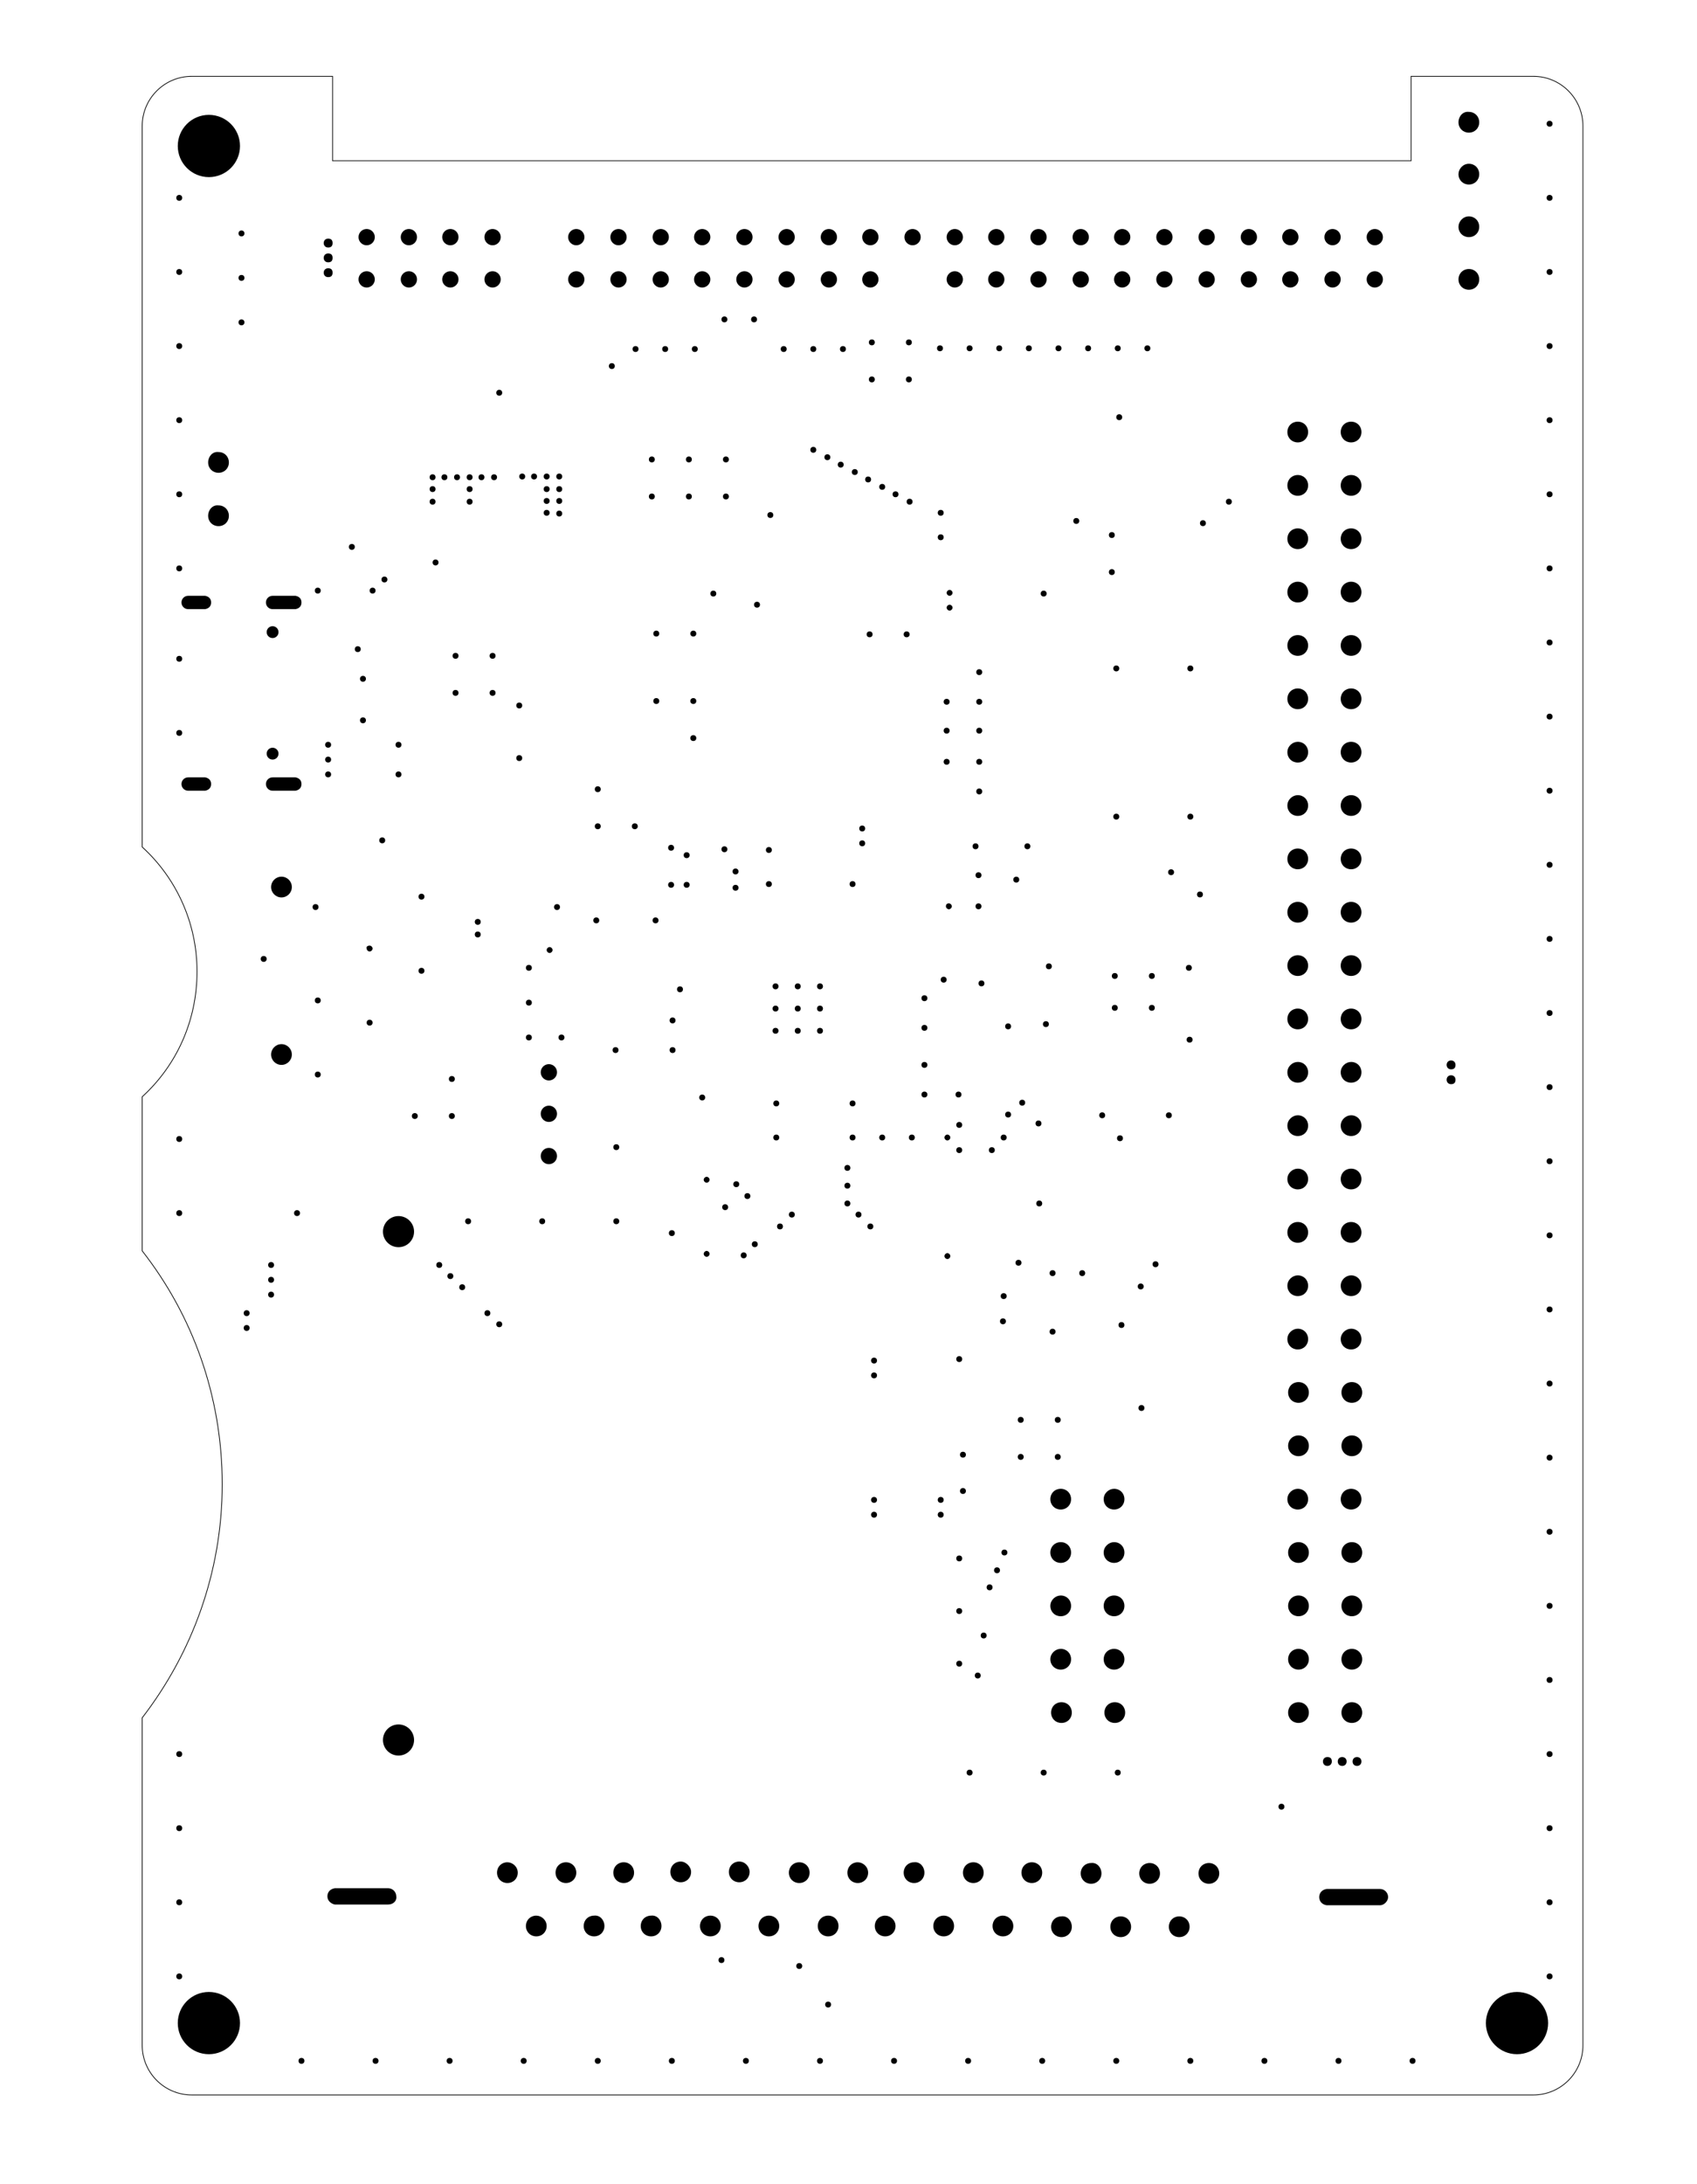 <?xml version="1.0" encoding="utf-8"?>
<!-- Generator: Adobe Illustrator 27.0.0, SVG Export Plug-In . SVG Version: 6.00 Build 0)  -->
<svg version="1.1" id="Calque_1" xmlns="http://www.w3.org/2000/svg" xmlns:xlink="http://www.w3.org/1999/xlink" x="0px" y="0px"
	 viewBox="0 0 229.1 294.7" style="enable-background:new 0 0 229.1 294.7;" xml:space="preserve">
<style type="text/css">
	.st0{fill:none;stroke:#000000;stroke-width:0.1;stroke-miterlimit:10;}
</style>
<g>
	<path class="st0" d="M19.2,17c0-3.7,3-6.7,6.7-6.7h19v11.4h145.6V10.3H207c3.7,0,6.7,3,6.7,6.7v259c0,3.7-3,6.7-6.7,6.7H25.9
		c-3.7,0-6.7-3-6.7-6.7v-44.2c6.7-8.7,10.8-19.6,10.8-31.5c0-11.9-4-22.8-10.8-31.5V148c4.6-4.2,7.4-10.2,7.4-16.9
		c0-6.7-2.9-12.7-7.4-16.8V17z"/>
</g>
<g>
	<circle cx="53.8" cy="234.8" r="2.1"/>
	<circle cx="38" cy="119.7" r="1.4"/>
	<circle cx="38" cy="142.3" r="1.4"/>
	<circle cx="53.8" cy="166.2" r="2.1"/>
	<circle cx="185.6" cy="32" r="1.1"/>
	<circle cx="185.6" cy="37.7" r="1.1"/>
	<circle cx="179.9" cy="32" r="1.1"/>
	<circle cx="179.9" cy="37.7" r="1.1"/>
	<circle cx="174.2" cy="32" r="1.1"/>
	<circle cx="174.2" cy="37.7" r="1.1"/>
	<circle cx="168.6" cy="32" r="1.1"/>
	<circle cx="168.6" cy="37.7" r="1.1"/>
	<circle cx="162.9" cy="32" r="1.1"/>
	<circle cx="162.9" cy="37.7" r="1.1"/>
	<circle cx="157.2" cy="32" r="1.1"/>
	<circle cx="157.2" cy="37.7" r="1.1"/>
	<circle cx="151.5" cy="32" r="1.1"/>
	<circle cx="151.5" cy="37.7" r="1.1"/>
	<circle cx="145.9" cy="32" r="1.1"/>
	<circle cx="145.9" cy="37.7" r="1.1"/>
	<circle cx="140.2" cy="32" r="1.1"/>
	<circle cx="140.2" cy="37.7" r="1.1"/>
	<circle cx="134.5" cy="32" r="1.1"/>
	<circle cx="134.5" cy="37.7" r="1.1"/>
	<circle cx="128.9" cy="32" r="1.1"/>
	<circle cx="128.9" cy="37.7" r="1.1"/>
	<circle cx="123.2" cy="32" r="1.1"/>
	<circle cx="117.5" cy="32" r="1.1"/>
	<circle cx="117.5" cy="37.7" r="1.1"/>
	<circle cx="111.9" cy="32" r="1.1"/>
	<circle cx="111.9" cy="37.7" r="1.1"/>
	<circle cx="106.2" cy="32" r="1.1"/>
	<circle cx="106.2" cy="37.7" r="1.1"/>
	<circle cx="100.5" cy="32" r="1.1"/>
	<circle cx="100.5" cy="37.7" r="1.1"/>
	<circle cx="94.8" cy="32" r="1.1"/>
	<circle cx="94.8" cy="37.7" r="1.1"/>
	<circle cx="89.2" cy="32" r="1.1"/>
	<circle cx="89.2" cy="37.7" r="1.1"/>
	<circle cx="83.5" cy="32" r="1.1"/>
	<circle cx="83.5" cy="37.7" r="1.1"/>
	<circle cx="77.8" cy="32" r="1.1"/>
	<circle cx="77.8" cy="37.7" r="1.1"/>
	<circle cx="66.5" cy="32" r="1.1"/>
	<circle cx="66.5" cy="37.7" r="1.1"/>
	<circle cx="60.8" cy="32" r="1.1"/>
	<circle cx="60.8" cy="37.7" r="1.1"/>
	<circle cx="55.2" cy="32" r="1.1"/>
	<circle cx="55.2" cy="37.7" r="1.1"/>
	<circle cx="49.5" cy="32" r="1.1"/>
	<circle cx="49.5" cy="37.7" r="1.1"/>
	<path d="M181.1,195.1c0,0.8,0.6,1.4,1.4,1.4c0.8,0,1.4-0.6,1.4-1.4c0-0.8-0.6-1.4-1.4-1.4C181.7,193.7,181.1,194.3,181.1,195.1z"/>
	<path d="M181.1,187.9c0,0.8,0.6,1.4,1.4,1.4c0.8,0,1.4-0.6,1.4-1.4c0-0.8-0.6-1.4-1.4-1.4C181.7,186.5,181.1,187.1,181.1,187.9z"/>
	<path d="M173.9,195.1c0,0.8,0.6,1.4,1.4,1.4c0.8,0,1.4-0.6,1.4-1.4s-0.6-1.4-1.4-1.4C174.5,193.7,173.9,194.3,173.9,195.1z"/>
	<path d="M173.9,187.9c0,0.8,0.6,1.4,1.4,1.4c0.8,0,1.4-0.6,1.4-1.4c0-0.8-0.6-1.4-1.4-1.4C174.5,186.5,173.9,187.1,173.9,187.9z"/>
	<path d="M181,180.7c0,0.8,0.6,1.4,1.4,1.4c0.8,0,1.4-0.6,1.4-1.4c0-0.8-0.6-1.4-1.4-1.4C181.7,179.3,181,179.9,181,180.7z"/>
	<path d="M181,173.5c0,0.8,0.6,1.4,1.4,1.4c0.8,0,1.4-0.6,1.4-1.4c0-0.8-0.6-1.4-1.4-1.4C181.7,172.1,181,172.7,181,173.5z"/>
	<path d="M173.8,180.7c0,0.8,0.6,1.4,1.4,1.4c0.8,0,1.4-0.6,1.4-1.4c0-0.8-0.6-1.4-1.4-1.4C174.5,179.3,173.8,179.9,173.8,180.7z"/>
	<path d="M173.8,173.5c0,0.8,0.6,1.4,1.4,1.4c0.8,0,1.4-0.6,1.4-1.4c0-0.8-0.6-1.4-1.4-1.4C174.5,172.1,173.8,172.7,173.8,173.5z"/>
	<path d="M181,166.3c0,0.8,0.6,1.4,1.4,1.4s1.4-0.6,1.4-1.4c0-0.8-0.6-1.4-1.4-1.4S181,165.5,181,166.3z"/>
	<path d="M181,159.1c0,0.8,0.6,1.4,1.4,1.4s1.4-0.6,1.4-1.4c0-0.8-0.6-1.4-1.4-1.4S181,158.3,181,159.1z"/>
	<path d="M173.8,166.3c0,0.8,0.6,1.4,1.4,1.4c0.8,0,1.4-0.6,1.4-1.4c0-0.8-0.6-1.4-1.4-1.4S173.8,165.5,173.8,166.3z"/>
	<path d="M173.8,159.1c0,0.8,0.6,1.4,1.4,1.4c0.8,0,1.4-0.6,1.4-1.4c0-0.8-0.6-1.4-1.4-1.4C174.5,157.7,173.8,158.3,173.8,159.1z"/>
	<path d="M181,151.9c0,0.8,0.6,1.4,1.4,1.4c0.8,0,1.4-0.6,1.4-1.4c0-0.8-0.6-1.4-1.4-1.4C181.7,150.5,181,151.1,181,151.9z"/>
	<path d="M181,144.7c0,0.8,0.6,1.4,1.4,1.4c0.8,0,1.4-0.6,1.4-1.4c0-0.8-0.6-1.4-1.4-1.4C181.7,143.3,181,143.9,181,144.7z"/>
	<path d="M173.8,151.9c0,0.8,0.6,1.4,1.4,1.4c0.8,0,1.4-0.6,1.4-1.4c0-0.8-0.6-1.4-1.4-1.4C174.5,150.5,173.8,151.1,173.8,151.9z"/>
	<path d="M173.8,144.7c0,0.8,0.6,1.4,1.4,1.4c0.8,0,1.4-0.6,1.4-1.4c0-0.8-0.6-1.4-1.4-1.4C174.5,143.3,173.8,143.9,173.8,144.7z"/>
	<path d="M181,137.5c0,0.8,0.6,1.4,1.4,1.4s1.4-0.6,1.4-1.4c0-0.8-0.6-1.4-1.4-1.4S181,136.7,181,137.5z"/>
	<path d="M181,130.3c0,0.8,0.6,1.4,1.4,1.4s1.4-0.6,1.4-1.4c0-0.8-0.6-1.4-1.4-1.4S181,129.5,181,130.3z"/>
	<path d="M173.8,137.5c0,0.8,0.6,1.4,1.4,1.4c0.8,0,1.4-0.6,1.4-1.4s-0.6-1.4-1.4-1.4S173.8,136.7,173.8,137.5z"/>
	<path d="M173.8,130.3c0,0.8,0.6,1.4,1.4,1.4c0.8,0,1.4-0.6,1.4-1.4c0-0.8-0.6-1.4-1.4-1.4S173.8,129.5,173.8,130.3z"/>
	<path d="M181,123.1c0,0.8,0.6,1.4,1.4,1.4c0.8,0,1.4-0.6,1.4-1.4c0-0.8-0.6-1.4-1.4-1.4S181,122.3,181,123.1z"/>
	<path d="M181,115.9c0,0.8,0.6,1.4,1.4,1.4c0.8,0,1.4-0.6,1.4-1.4c0-0.8-0.6-1.4-1.4-1.4S181,115.1,181,115.9z"/>
	<path d="M173.8,123.1c0,0.8,0.6,1.4,1.4,1.4c0.8,0,1.4-0.6,1.4-1.4c0-0.8-0.6-1.4-1.4-1.4S173.8,122.3,173.8,123.1z"/>
	<path d="M173.8,115.9c0,0.8,0.6,1.4,1.4,1.4c0.8,0,1.4-0.6,1.4-1.4c0-0.8-0.6-1.4-1.4-1.4S173.8,115.1,173.8,115.9z"/>
	<path d="M181,108.7c0,0.8,0.6,1.4,1.4,1.4s1.4-0.6,1.4-1.4c0-0.8-0.6-1.4-1.4-1.4S181,107.9,181,108.7z"/>
	<path d="M181,101.5c0,0.8,0.6,1.4,1.4,1.4s1.4-0.6,1.4-1.4c0-0.8-0.6-1.4-1.4-1.4S181,100.7,181,101.5z"/>
	<path d="M173.8,108.7c0,0.8,0.6,1.4,1.4,1.4c0.8,0,1.4-0.6,1.4-1.4c0-0.8-0.6-1.4-1.4-1.4C174.5,107.3,173.8,107.9,173.8,108.7z"/>
	<path d="M173.8,101.5c0,0.8,0.6,1.4,1.4,1.4c0.8,0,1.4-0.6,1.4-1.4c0-0.8-0.6-1.4-1.4-1.4C174.5,100.1,173.8,100.7,173.8,101.5z"/>
	<path d="M181,94.3c0,0.8,0.6,1.4,1.4,1.4c0.8,0,1.4-0.6,1.4-1.4c0-0.8-0.6-1.4-1.4-1.4C181.6,92.9,181,93.5,181,94.3z"/>
	<path d="M181,87.1c0,0.8,0.6,1.4,1.4,1.4c0.8,0,1.4-0.6,1.4-1.4c0-0.8-0.6-1.4-1.4-1.4C181.6,85.7,181,86.3,181,87.1z"/>
	<path d="M173.8,94.3c0,0.8,0.6,1.4,1.4,1.4s1.4-0.6,1.4-1.4c0-0.8-0.6-1.4-1.4-1.4S173.8,93.5,173.8,94.3z"/>
	<path d="M173.8,87.1c0,0.8,0.6,1.4,1.4,1.4s1.4-0.6,1.4-1.4c0-0.8-0.6-1.4-1.4-1.4S173.8,86.3,173.8,87.1z"/>
	<path d="M181,79.9c0,0.8,0.6,1.4,1.4,1.4c0.8,0,1.4-0.6,1.4-1.4c0-0.8-0.6-1.4-1.4-1.4C181.6,78.5,181,79.1,181,79.9z"/>
	<path d="M181,72.7c0,0.8,0.6,1.4,1.4,1.4c0.8,0,1.4-0.6,1.4-1.4c0-0.8-0.6-1.4-1.4-1.4C181.6,71.3,181,71.9,181,72.7z"/>
	<path d="M173.8,79.9c0,0.8,0.6,1.4,1.4,1.4c0.8,0,1.4-0.6,1.4-1.4c0-0.8-0.6-1.4-1.4-1.4C174.4,78.5,173.8,79.1,173.8,79.9z"/>
	<path d="M173.8,72.7c0,0.8,0.6,1.4,1.4,1.4c0.8,0,1.4-0.6,1.4-1.4c0-0.8-0.6-1.4-1.4-1.4C174.4,71.3,173.8,71.9,173.8,72.7z"/>
	<path d="M181,65.5c0,0.8,0.6,1.4,1.4,1.4c0.8,0,1.4-0.6,1.4-1.4c0-0.8-0.6-1.4-1.4-1.4C181.6,64.1,181,64.7,181,65.5z"/>
	<path d="M181,58.3c0,0.8,0.6,1.4,1.4,1.4c0.8,0,1.4-0.6,1.4-1.4c0-0.8-0.6-1.4-1.4-1.4C181.6,56.9,181,57.5,181,58.3z"/>
	<path d="M173.8,65.5c0,0.8,0.6,1.4,1.4,1.4s1.4-0.6,1.4-1.4c0-0.8-0.6-1.4-1.4-1.4S173.8,64.7,173.8,65.5z"/>
	<path d="M173.8,58.3c0,0.8,0.6,1.4,1.4,1.4s1.4-0.6,1.4-1.4c0-0.8-0.6-1.4-1.4-1.4S173.8,57.5,173.8,58.3z"/>
	<path d="M181.1,231.1c0,0.8,0.6,1.4,1.4,1.4c0.8,0,1.4-0.6,1.4-1.4c0-0.8-0.6-1.4-1.4-1.4C181.7,229.7,181.1,230.3,181.1,231.1z"/>
	<path d="M181.1,223.9c0,0.8,0.6,1.4,1.4,1.4c0.8,0,1.4-0.6,1.4-1.4c0-0.8-0.6-1.4-1.4-1.4C181.7,222.5,181.1,223.1,181.1,223.9z"/>
	<path d="M173.9,231.1c0,0.8,0.6,1.4,1.4,1.4c0.8,0,1.4-0.6,1.4-1.4s-0.6-1.4-1.4-1.4C174.5,229.7,173.9,230.3,173.9,231.1z"/>
	<path d="M173.9,223.9c0,0.8,0.6,1.4,1.4,1.4c0.8,0,1.4-0.6,1.4-1.4c0-0.8-0.6-1.4-1.4-1.4C174.5,222.5,173.9,223.1,173.9,223.9z"/>
	<path d="M181.1,216.7c0,0.8,0.6,1.4,1.4,1.4c0.8,0,1.4-0.6,1.4-1.4c0-0.8-0.6-1.4-1.4-1.4C181.7,215.3,181.1,215.9,181.1,216.7z"/>
	<path d="M181.1,209.5c0,0.8,0.6,1.4,1.4,1.4c0.8,0,1.4-0.6,1.4-1.4c0-0.8-0.6-1.4-1.4-1.4C181.7,208.1,181.1,208.7,181.1,209.5z"/>
	<path d="M173.9,216.7c0,0.8,0.6,1.4,1.4,1.4c0.8,0,1.4-0.6,1.4-1.4c0-0.8-0.6-1.4-1.4-1.4C174.5,215.3,173.9,215.9,173.9,216.7z"/>
	<path d="M173.9,209.5c0,0.8,0.6,1.4,1.4,1.4c0.8,0,1.4-0.6,1.4-1.4c0-0.8-0.6-1.4-1.4-1.4C174.5,208.1,173.9,208.7,173.9,209.5z"/>
	<path d="M181,202.3c0,0.8,0.6,1.4,1.4,1.4s1.4-0.6,1.4-1.4c0-0.8-0.6-1.4-1.4-1.4S181,201.5,181,202.3z"/>
	<path d="M173.8,202.3c0,0.8,0.6,1.4,1.4,1.4c0.8,0,1.4-0.6,1.4-1.4c0-0.8-0.6-1.4-1.4-1.4C174.5,200.9,173.8,201.5,173.8,202.3z"/>
	<circle cx="36.8" cy="101.7" r="0.8"/>
	<circle cx="36.8" cy="85.3" r="0.8"/>
	<path d="M196.9,23.5c0,0.8,0.6,1.4,1.4,1.4c0.8,0,1.4-0.6,1.4-1.4c0-0.8-0.6-1.4-1.4-1.4S196.9,22.8,196.9,23.5z"/>
	<path d="M196.9,16.5c0,0.8,0.6,1.4,1.4,1.4c0.8,0,1.4-0.6,1.4-1.4c0-0.8-0.6-1.4-1.4-1.4C197.5,15,196.9,15.7,196.9,16.5z"/>
	<path d="M196.9,37.7c0,0.8,0.6,1.4,1.4,1.4c0.8,0,1.4-0.6,1.4-1.4c0-0.8-0.6-1.4-1.4-1.4C197.5,36.3,196.9,36.9,196.9,37.7z"/>
	<path d="M196.9,30.6c0,0.8,0.6,1.4,1.4,1.4c0.8,0,1.4-0.6,1.4-1.4c0-0.8-0.6-1.4-1.4-1.4C197.5,29.2,196.9,29.9,196.9,30.6z"/>
	<circle cx="115.1" cy="148.9" r="0.4"/>
	<circle cx="90.8" cy="141.7" r="0.4"/>
	<circle cx="90.8" cy="137.7" r="0.4"/>
	<circle cx="103.8" cy="119.3" r="0.4"/>
	<circle cx="115.1" cy="119.3" r="0.4"/>
	<circle cx="124.8" cy="134.7" r="0.4"/>
	<circle cx="124.8" cy="138.7" r="0.4"/>
	<circle cx="124.8" cy="143.7" r="0.4"/>
	<circle cx="124.8" cy="147.7" r="0.4"/>
	<circle cx="123.1" cy="153.5" r="0.4"/>
	<circle cx="104.8" cy="148.9" r="0.4"/>
	<path d="M28.1,69.6c0,0.8,0.6,1.4,1.4,1.4c0.8,0,1.4-0.6,1.4-1.4c0-0.8-0.6-1.4-1.4-1.4C28.7,68.1,28.1,68.8,28.1,69.6z"/>
	<path d="M28.1,62.4c0,0.8,0.6,1.4,1.4,1.4c0.8,0,1.4-0.6,1.4-1.4c0-0.8-0.6-1.4-1.4-1.4C28.7,60.9,28.1,61.6,28.1,62.4z"/>
	<circle cx="71.4" cy="130.6" r="0.4"/>
	<circle cx="130" cy="201.2" r="0.4"/>
	<circle cx="129.5" cy="183.4" r="0.4"/>
	<circle cx="129.5" cy="210.3" r="0.4"/>
	<circle cx="129.5" cy="217.4" r="0.4"/>
	<circle cx="129.5" cy="224.5" r="0.4"/>
	<circle cx="107.9" cy="265.3" r="0.4"/>
	<circle cx="97.4" cy="264.5" r="0.4"/>
	<circle cx="111.8" cy="270.5" r="0.4"/>
	<circle cx="173" cy="243.8" r="0.4"/>
	<path d="M117.2,252.7c0,0.8-0.6,1.4-1.4,1.4c-0.8,0-1.4-0.6-1.4-1.4c0-0.8,0.6-1.4,1.4-1.4C116.5,251.3,117.2,251.9,117.2,252.7z"
		/>
	<path d="M113.2,259.9c0,0.8-0.6,1.4-1.4,1.4c-0.8,0-1.4-0.6-1.4-1.4c0-0.8,0.6-1.4,1.4-1.4S113.2,259.1,113.2,259.9z"/>
	<path d="M109.3,252.7c0,0.8-0.6,1.4-1.4,1.4c-0.8,0-1.4-0.6-1.4-1.4c0-0.8,0.6-1.4,1.4-1.4C108.7,251.3,109.3,251.9,109.3,252.7z"
		/>
	<path d="M124.8,252.7c0,0.8-0.6,1.4-1.4,1.4c-0.8,0-1.4-0.6-1.4-1.4s0.6-1.4,1.4-1.4C124.2,251.2,124.8,251.9,124.8,252.7z"/>
	<path d="M132.8,252.7c0,0.8-0.6,1.4-1.4,1.4s-1.4-0.6-1.4-1.4s0.6-1.4,1.4-1.4S132.8,251.9,132.8,252.7z"/>
	<path d="M140.7,252.7c0,0.8-0.6,1.4-1.4,1.4s-1.4-0.6-1.4-1.4c0-0.8,0.6-1.4,1.4-1.4S140.7,251.9,140.7,252.7z"/>
	<path d="M136.8,259.9c0,0.8-0.6,1.4-1.4,1.4c-0.8,0-1.4-0.6-1.4-1.4s0.6-1.4,1.4-1.4C136.1,258.5,136.8,259.1,136.8,259.9z"/>
	<path d="M128.8,259.9c0,0.8-0.6,1.4-1.4,1.4c-0.8,0-1.4-0.6-1.4-1.4s0.6-1.4,1.4-1.4C128.2,258.5,128.8,259.1,128.8,259.9z"/>
	<path d="M120.9,259.9c0,0.8-0.6,1.4-1.4,1.4c-0.8,0-1.4-0.6-1.4-1.4c0-0.8,0.6-1.4,1.4-1.4C120.2,258.5,120.9,259.1,120.9,259.9z"
		/>
	<path d="M148.7,252.8c0,0.8-0.6,1.4-1.4,1.4c-0.8,0-1.4-0.6-1.4-1.4c0-0.8,0.6-1.4,1.4-1.4C148.1,251.3,148.7,252,148.7,252.8z"/>
	<path d="M156.6,252.8c0,0.8-0.6,1.4-1.4,1.4s-1.4-0.6-1.4-1.4c0-0.8,0.6-1.4,1.4-1.4S156.6,252,156.6,252.8z"/>
	<path d="M164.6,252.8c0,0.8-0.6,1.4-1.4,1.4s-1.4-0.6-1.4-1.4s0.6-1.4,1.4-1.4S164.6,252,164.6,252.8z"/>
	<path d="M160.6,260c0,0.8-0.6,1.4-1.4,1.4c-0.8,0-1.4-0.6-1.4-1.4s0.6-1.4,1.4-1.4S160.6,259.2,160.6,260z"/>
	<path d="M152.7,260c0,0.8-0.6,1.4-1.4,1.4s-1.4-0.6-1.4-1.4s0.6-1.4,1.4-1.4S152.7,259.2,152.7,260z"/>
	<path d="M144.7,260c0,0.8-0.6,1.4-1.4,1.4c-0.8,0-1.4-0.6-1.4-1.4s0.6-1.4,1.4-1.4C144.1,258.5,144.7,259.2,144.7,260z"/>
	<path d="M85.6,252.7c0,0.8-0.6,1.4-1.4,1.4c-0.8,0-1.4-0.6-1.4-1.4s0.6-1.4,1.4-1.4C85,251.3,85.6,251.9,85.6,252.7z"/>
	<path d="M81.6,259.9c0,0.8-0.6,1.4-1.4,1.4c-0.8,0-1.4-0.6-1.4-1.4s0.6-1.4,1.4-1.4C81,258.4,81.6,259.1,81.6,259.9z"/>
	<path d="M77.8,252.7c0,0.8-0.6,1.4-1.4,1.4s-1.4-0.6-1.4-1.4s0.6-1.4,1.4-1.4S77.8,251.9,77.8,252.7z"/>
	<path d="M93.3,252.6c0,0.8-0.6,1.4-1.4,1.4c-0.8,0-1.4-0.6-1.4-1.4c0-0.8,0.6-1.4,1.4-1.4C92.6,251.2,93.3,251.9,93.3,252.6z"/>
	<path d="M101.2,252.6c0,0.8-0.6,1.4-1.4,1.4s-1.4-0.6-1.4-1.4c0-0.8,0.6-1.4,1.4-1.4S101.2,251.9,101.2,252.6z"/>
	<path d="M105.2,259.9c0,0.8-0.6,1.4-1.4,1.4c-0.8,0-1.4-0.6-1.4-1.4s0.6-1.4,1.4-1.4C104.6,258.5,105.2,259.1,105.2,259.9z"/>
	<path d="M97.3,259.9c0,0.8-0.6,1.4-1.4,1.4c-0.8,0-1.4-0.6-1.4-1.4s0.6-1.4,1.4-1.4C96.7,258.5,97.3,259.1,97.3,259.9z"/>
	<path d="M89.3,259.9c0,0.8-0.6,1.4-1.4,1.4c-0.8,0-1.4-0.6-1.4-1.4s0.6-1.4,1.4-1.4C88.7,258.4,89.3,259.1,89.3,259.9z"/>
	<path d="M73.8,259.9c0,0.8-0.6,1.4-1.4,1.4c-0.8,0-1.4-0.6-1.4-1.4s0.6-1.4,1.4-1.4C73.1,258.5,73.8,259.1,73.8,259.9z"/>
	<path d="M69.9,252.7c0,0.8-0.6,1.4-1.4,1.4c-0.8,0-1.4-0.6-1.4-1.4s0.6-1.4,1.4-1.4C69.2,251.3,69.9,251.9,69.9,252.7z"/>
	<path d="M36.8,82.2c0,0,3.1,0,3.1,0c0.5-0.1,0.8-0.4,0.8-0.9c0-0.5-0.3-0.8-0.8-0.9c0,0-3.1,0-3.1,0c-0.5,0-0.9,0.4-0.9,0.9
		C35.9,81.8,36.3,82.2,36.8,82.2z"/>
	<path d="M25.4,82.2c0,0,2.2,0,2.3,0c0.5-0.1,0.8-0.4,0.8-0.9c0-0.5-0.3-0.8-0.8-0.9c0,0-2.2,0-2.3,0c-0.5,0-0.9,0.4-0.9,0.9
		C24.5,81.8,24.9,82.2,25.4,82.2z"/>
	<path d="M36.8,106.7c0,0,3.1,0,3.1,0c0.5-0.1,0.8-0.4,0.8-0.9c0-0.5-0.3-0.8-0.8-0.9c0,0-3.1,0-3.1,0c-0.5,0-0.9,0.4-0.9,0.9
		C35.9,106.3,36.3,106.7,36.8,106.7z"/>
	<path d="M25.4,106.7c0,0,2.2,0,2.3,0c0.5-0.1,0.8-0.4,0.8-0.9c0-0.5-0.3-0.8-0.8-0.9c0,0-2.2,0-2.3,0c-0.5,0-0.9,0.4-0.9,0.9
		C24.5,106.3,24.9,106.7,25.4,106.7z"/>
	<circle cx="71.4" cy="135.3" r="0.4"/>
	<circle cx="71.4" cy="140" r="0.4"/>
	<circle cx="64.5" cy="124.4" r="0.4"/>
	<circle cx="64.5" cy="126.1" r="0.4"/>
	<circle cx="58.8" cy="75.9" r="0.4"/>
	<circle cx="63.4" cy="67.7" r="0.4"/>
	<circle cx="63.4" cy="66" r="0.4"/>
	<circle cx="63.4" cy="64.4" r="0.4"/>
	<circle cx="60" cy="64.4" r="0.4"/>
	<circle cx="61.7" cy="64.4" r="0.4"/>
	<circle cx="65" cy="64.4" r="0.4"/>
	<circle cx="66.7" cy="64.4" r="0.4"/>
	<circle cx="58.4" cy="64.4" r="0.4"/>
	<circle cx="58.4" cy="67.7" r="0.4"/>
	<circle cx="58.4" cy="66" r="0.4"/>
	<circle cx="75.5" cy="67.6" r="0.4"/>
	<circle cx="75.5" cy="66" r="0.4"/>
	<circle cx="75.5" cy="64.3" r="0.4"/>
	<circle cx="73.8" cy="64.3" r="0.4"/>
	<circle cx="75.5" cy="69.3" r="0.4"/>
	<circle cx="73.8" cy="67.6" r="0.4"/>
	<circle cx="73.8" cy="66" r="0.4"/>
	<circle cx="73.8" cy="69.2" r="0.4"/>
	<circle cx="70.5" cy="64.3" r="0.4"/>
	<circle cx="72.1" cy="64.3" r="0.4"/>
	<circle cx="107.7" cy="133.1" r="0.4"/>
	<circle cx="107.7" cy="136.1" r="0.4"/>
	<circle cx="107.7" cy="139.1" r="0.4"/>
	<circle cx="110.7" cy="133.1" r="0.4"/>
	<circle cx="110.7" cy="136.1" r="0.4"/>
	<circle cx="110.7" cy="139.1" r="0.4"/>
	<circle cx="104.7" cy="133.1" r="0.4"/>
	<circle cx="104.7" cy="136.1" r="0.4"/>
	<circle cx="104.7" cy="139.1" r="0.4"/>
	<circle cx="90.6" cy="119.4" r="0.4"/>
	<circle cx="92.7" cy="119.4" r="0.4"/>
	<circle cx="90.6" cy="114.4" r="0.4"/>
	<circle cx="92.7" cy="115.4" r="0.4"/>
	<circle cx="103.8" cy="114.7" r="0.4"/>
	<circle cx="127.4" cy="132.2" r="0.4"/>
	<circle cx="129.4" cy="147.7" r="0.4"/>
	<circle cx="119.1" cy="153.5" r="0.4"/>
	<circle cx="115.1" cy="153.5" r="0.4"/>
	<circle cx="104.8" cy="153.5" r="0.4"/>
	<circle cx="91.8" cy="133.5" r="0.4"/>
	<circle cx="80.5" cy="124.2" r="0.4"/>
	<circle cx="118" cy="183.6" r="0.4"/>
	<circle cx="118" cy="185.6" r="0.4"/>
	<circle cx="127" cy="202.4" r="0.4"/>
	<circle cx="127" cy="204.4" r="0.4"/>
	<circle cx="118" cy="202.4" r="0.4"/>
	<circle cx="118" cy="204.4" r="0.4"/>
	<circle cx="109.8" cy="60.7" r="0.4"/>
	<circle cx="113.8" cy="47.1" r="0.4"/>
	<circle cx="109.8" cy="47.1" r="0.4"/>
	<circle cx="111.7" cy="61.7" r="0.4"/>
	<circle cx="113.5" cy="62.7" r="0.4"/>
	<circle cx="115.4" cy="63.7" r="0.4"/>
	<circle cx="117.2" cy="64.7" r="0.4"/>
	<circle cx="119.1" cy="65.7" r="0.4"/>
	<circle cx="120.9" cy="66.7" r="0.4"/>
	<circle cx="122.8" cy="67.7" r="0.4"/>
	<circle cx="126.9" cy="47" r="0.4"/>
	<circle cx="130.9" cy="47" r="0.4"/>
	<circle cx="134.9" cy="47" r="0.4"/>
	<circle cx="138.9" cy="47" r="0.4"/>
	<circle cx="142.9" cy="47" r="0.4"/>
	<circle cx="146.9" cy="47" r="0.4"/>
	<circle cx="150.9" cy="47" r="0.4"/>
	<circle cx="154.9" cy="47" r="0.4"/>
	<circle cx="105.8" cy="47.1" r="0.4"/>
	<circle cx="101.8" cy="43.1" r="0.4"/>
	<circle cx="97.8" cy="43.1" r="0.4"/>
	<circle cx="93.8" cy="47.1" r="0.4"/>
	<circle cx="89.8" cy="47.1" r="0.4"/>
	<circle cx="85.8" cy="47.1" r="0.4"/>
	<circle cx="151.1" cy="56.3" r="0.4"/>
	<circle cx="104" cy="69.5" r="0.4"/>
	<circle cx="165.9" cy="67.7" r="0.4"/>
	<circle cx="145.3" cy="70.3" r="0.4"/>
	<circle cx="32.6" cy="31.5" r="0.4"/>
	<circle cx="32.6" cy="37.5" r="0.4"/>
	<circle cx="32.6" cy="43.5" r="0.4"/>
	<circle cx="162.4" cy="70.6" r="0.4"/>
	<circle cx="130" cy="196.3" r="0.4"/>
	<path d="M149.1,231.1c0,0.8,0.6,1.4,1.4,1.4c0.8,0,1.4-0.6,1.4-1.4c0-0.8-0.6-1.4-1.4-1.4C149.7,229.7,149.1,230.3,149.1,231.1z"/>
	<path d="M141.9,231.1c0,0.8,0.6,1.4,1.4,1.4c0.8,0,1.4-0.6,1.4-1.4c0-0.8-0.6-1.4-1.4-1.4C142.5,229.7,141.9,230.3,141.9,231.1z"/>
	<path d="M149,223.9c0,0.8,0.6,1.4,1.4,1.4s1.4-0.6,1.4-1.4s-0.6-1.4-1.4-1.4S149,223.1,149,223.9z"/>
	<path d="M149,216.7c0,0.8,0.6,1.4,1.4,1.4s1.4-0.6,1.4-1.4c0-0.8-0.6-1.4-1.4-1.4S149,215.9,149,216.7z"/>
	<path d="M141.8,216.7c0,0.8,0.6,1.4,1.4,1.4c0.8,0,1.4-0.6,1.4-1.4c0-0.8-0.6-1.4-1.4-1.4C142.5,215.3,141.8,215.9,141.8,216.7z"/>
	<path d="M149,209.5c0,0.8,0.6,1.4,1.4,1.4c0.8,0,1.4-0.6,1.4-1.4c0-0.8-0.6-1.4-1.4-1.4C149.7,208.1,149,208.7,149,209.5z"/>
	<path d="M149,202.3c0,0.8,0.6,1.4,1.4,1.4c0.8,0,1.4-0.6,1.4-1.4c0-0.8-0.6-1.4-1.4-1.4C149.7,200.9,149,201.5,149,202.3z"/>
	<path d="M141.8,209.5c0,0.8,0.6,1.4,1.4,1.4s1.4-0.6,1.4-1.4c0-0.8-0.6-1.4-1.4-1.4S141.8,208.7,141.8,209.5z"/>
	<path d="M141.8,202.3c0,0.8,0.6,1.4,1.4,1.4s1.4-0.6,1.4-1.4c0-0.8-0.6-1.4-1.4-1.4S141.8,201.5,141.8,202.3z"/>
	<path d="M141.8,223.9c0,0.8,0.6,1.4,1.4,1.4c0.8,0,1.4-0.6,1.4-1.4c0-0.8-0.6-1.4-1.4-1.4C142.5,222.5,141.8,223.1,141.8,223.9z"/>
	<circle cx="135.6" cy="209.5" r="0.4"/>
	<circle cx="134.6" cy="211.9" r="0.4"/>
	<circle cx="133.6" cy="214.2" r="0.4"/>
	<circle cx="132" cy="226.1" r="0.4"/>
	<circle cx="132.8" cy="220.7" r="0.4"/>
	<circle cx="127" cy="69.2" r="0.4"/>
	<circle cx="127" cy="72.5" r="0.4"/>
	<path d="M128.2,79.6c0.2,0,0.4,0.2,0.4,0.4s-0.2,0.4-0.4,0.4c-0.2,0-0.4-0.2-0.4-0.4S128,79.6,128.2,79.6z"/>
	<circle cx="135.5" cy="174.9" r="0.4"/>
	<circle cx="154.1" cy="190" r="0.4"/>
	<circle cx="154" cy="173.6" r="0.4"/>
	<circle cx="156" cy="170.6" r="0.4"/>
	<circle cx="160.5" cy="130.6" r="0.4"/>
	<circle cx="160.6" cy="140.3" r="0.4"/>
	<circle cx="158.1" cy="117.7" r="0.4"/>
	<circle cx="135.4" cy="178.3" r="0.4"/>
	<circle cx="137.5" cy="170.4" r="0.4"/>
	<circle cx="99.3" cy="119.8" r="0.4"/>
	<circle cx="99.3" cy="117.6" r="0.4"/>
	<path d="M128.1,121.9c0.2,0,0.4,0.2,0.4,0.4s-0.2,0.4-0.4,0.4c-0.2,0-0.4-0.2-0.4-0.4S127.8,121.9,128.1,121.9z"/>
	<circle cx="132.1" cy="122.3" r="0.4"/>
	<path d="M182.6,237.7c0-0.3,0.2-0.6,0.6-0.6c0.3,0,0.6,0.2,0.6,0.6c0,0.3-0.2,0.6-0.6,0.6S182.6,238,182.6,237.7"/>
	<path d="M180.6,237.7c0-0.3,0.2-0.6,0.6-0.6c0.3,0,0.6,0.2,0.6,0.6c0,0.3-0.2,0.6-0.6,0.6S180.6,238,180.6,237.7"/>
	<path d="M178.6,237.7c0-0.3,0.2-0.6,0.6-0.6s0.6,0.2,0.6,0.6c0,0.3-0.2,0.6-0.6,0.6S178.6,238,178.6,237.7"/>
	<path d="M195.3,145.7c0-0.3,0.2-0.6,0.6-0.6c0.3,0,0.6,0.2,0.6,0.6s-0.2,0.6-0.6,0.6C195.5,146.3,195.3,146,195.3,145.7"/>
	<path d="M195.3,143.7c0-0.3,0.2-0.6,0.6-0.6c0.3,0,0.6,0.2,0.6,0.6s-0.2,0.6-0.6,0.6C195.5,144.3,195.3,144,195.3,143.7"/>
	<path d="M43.7,36.8c0-0.3,0.2-0.6,0.6-0.6s0.6,0.2,0.6,0.6s-0.2,0.6-0.6,0.6S43.7,37.1,43.7,36.8"/>
	<path d="M43.7,34.8c0-0.3,0.2-0.6,0.6-0.6s0.6,0.2,0.6,0.6s-0.2,0.6-0.6,0.6S43.7,35.1,43.7,34.8"/>
	<path d="M43.7,32.8c0-0.3,0.2-0.6,0.6-0.6s0.6,0.2,0.6,0.6s-0.2,0.6-0.6,0.6S43.7,33.1,43.7,32.8"/>
	<circle cx="115.9" cy="163.9" r="0.4"/>
	<circle cx="106.9" cy="163.9" r="0.4"/>
	<circle cx="114.4" cy="162.4" r="0.4"/>
	<circle cx="140.3" cy="162.4" r="0.4"/>
	<circle cx="151.2" cy="153.6" r="0.4"/>
	<circle cx="74.1" cy="156" r="1.1"/>
	<circle cx="74.1" cy="150.3" r="1.1"/>
	<circle cx="74.1" cy="144.7" r="1.1"/>
	<circle cx="94.8" cy="148.1" r="0.4"/>
	<circle cx="50.3" cy="79.7" r="0.4"/>
	<circle cx="42.9" cy="79.7" r="0.4"/>
	<circle cx="59.3" cy="170.7" r="0.4"/>
	<circle cx="60.8" cy="172.2" r="0.4"/>
	<circle cx="36.6" cy="170.7" r="0.4"/>
	<circle cx="117.5" cy="165.5" r="0.4"/>
	<circle cx="105.3" cy="165.5" r="0.4"/>
	<circle cx="36.6" cy="172.7" r="0.4"/>
	<circle cx="36.6" cy="174.7" r="0.4"/>
	<circle cx="33.3" cy="177.2" r="0.4"/>
	<circle cx="33.3" cy="179.2" r="0.4"/>
	<circle cx="62.4" cy="173.7" r="0.4"/>
	<circle cx="65.8" cy="177.2" r="0.4"/>
	<circle cx="67.4" cy="178.7" r="0.4"/>
	<circle cx="97.9" cy="162.9" r="0.4"/>
	<circle cx="70.1" cy="102.3" r="0.4"/>
	<circle cx="70.1" cy="95.2" r="0.4"/>
	<circle cx="114.4" cy="160" r="0.4"/>
	<circle cx="114.4" cy="157.6" r="0.4"/>
	<circle cx="100.9" cy="161.4" r="0.4"/>
	<circle cx="99.4" cy="159.8" r="0.4"/>
	<circle cx="129.5" cy="155.2" r="0.4"/>
	<circle cx="133.9" cy="155.2" r="0.4"/>
	<circle cx="135.5" cy="153.5" r="0.4"/>
	<path d="M127.9,153.1c0.2,0,0.4,0.2,0.4,0.4s-0.2,0.4-0.4,0.4c-0.2,0-0.4-0.2-0.4-0.4S127.7,153.1,127.9,153.1z"/>
	<path d="M127.9,169.1c0.2,0,0.4,0.2,0.4,0.4s-0.2,0.4-0.4,0.4c-0.2,0-0.4-0.2-0.4-0.4S127.7,169.1,127.9,169.1z"/>
	<circle cx="129.5" cy="151.8" r="0.4"/>
	<circle cx="90.7" cy="166.4" r="0.4"/>
	<circle cx="101.9" cy="167.9" r="0.4"/>
	<circle cx="136.1" cy="150.4" r="0.4"/>
	<circle cx="47.5" cy="73.8" r="0.4"/>
	<circle cx="51.9" cy="78.2" r="0.4"/>
	<circle cx="97.8" cy="114.6" r="0.4"/>
	<circle cx="136.1" cy="138.5" r="0.4"/>
	<circle cx="138" cy="148.8" r="0.4"/>
	<circle cx="100.4" cy="169.4" r="0.4"/>
	<path d="M74.2,127.8c0.2,0,0.4,0.2,0.4,0.4c0,0.2-0.2,0.4-0.4,0.4s-0.4-0.2-0.4-0.4C73.8,128,74,127.8,74.2,127.8z"/>
	<circle cx="75.2" cy="122.4" r="0.4"/>
	<circle cx="204.8" cy="273" r="4.2"/>
	<circle cx="28.2" cy="273" r="4.2"/>
	<circle cx="28.2" cy="19.7" r="4.2"/>
	<circle cx="141.2" cy="138.2" r="0.4"/>
	<circle cx="132.1" cy="118.1" r="0.4"/>
	<path d="M128.2,81.6c0.2,0,0.4,0.2,0.4,0.4s-0.2,0.4-0.4,0.4c-0.2,0-0.4-0.2-0.4-0.4S128,81.6,128.2,81.6z"/>
	<circle cx="140.9" cy="80.1" r="0.4"/>
	<circle cx="67.4" cy="53" r="0.4"/>
	<circle cx="96.3" cy="80.1" r="0.4"/>
	<circle cx="83.1" cy="141.7" r="0.4"/>
	<circle cx="49" cy="91.6" r="0.4"/>
	<circle cx="48.3" cy="87.6" r="0.4"/>
	<circle cx="49" cy="97.2" r="0.4"/>
	<circle cx="102.2" cy="81.6" r="0.4"/>
	<circle cx="142.1" cy="179.7" r="0.4"/>
	<circle cx="146.1" cy="171.8" r="0.4"/>
	<circle cx="142.1" cy="171.8" r="0.4"/>
	<circle cx="140.2" cy="151.6" r="0.4"/>
	<circle cx="132.5" cy="132.7" r="0.4"/>
	<circle cx="150.5" cy="131.7" r="0.4"/>
	<circle cx="155.5" cy="131.7" r="0.4"/>
	<circle cx="137.2" cy="118.7" r="0.4"/>
	<circle cx="141.6" cy="130.4" r="0.4"/>
	<circle cx="162" cy="120.7" r="0.4"/>
	<circle cx="116.4" cy="113.8" r="0.4"/>
	<circle cx="116.4" cy="111.8" r="0.4"/>
	<circle cx="127.8" cy="94.7" r="0.4"/>
	<circle cx="132.2" cy="90.7" r="0.4"/>
	<circle cx="132.2" cy="106.8" r="0.4"/>
	<circle cx="127.8" cy="102.8" r="0.4"/>
	<circle cx="132.2" cy="94.7" r="0.4"/>
	<circle cx="132.2" cy="102.8" r="0.4"/>
	<circle cx="157.8" cy="150.5" r="0.4"/>
	<circle cx="44.3" cy="102.5" r="0.4"/>
	<circle cx="44.3" cy="100.5" r="0.4"/>
	<circle cx="44.3" cy="104.5" r="0.4"/>
	<circle cx="82.6" cy="49.4" r="0.4"/>
	<circle cx="98" cy="62" r="0.4"/>
	<circle cx="98" cy="67" r="0.4"/>
	<circle cx="93" cy="62" r="0.4"/>
	<circle cx="93" cy="67" r="0.4"/>
	<circle cx="88" cy="62" r="0.4"/>
	<circle cx="88" cy="67" r="0.4"/>
	<circle cx="122.7" cy="46.2" r="0.4"/>
	<circle cx="122.7" cy="51.2" r="0.4"/>
	<circle cx="117.7" cy="46.2" r="0.4"/>
	<circle cx="117.7" cy="51.2" r="0.4"/>
	<circle cx="150.1" cy="72.2" r="0.4"/>
	<circle cx="150.1" cy="77.2" r="0.4"/>
	<circle cx="122.4" cy="85.6" r="0.4"/>
	<circle cx="117.4" cy="85.6" r="0.4"/>
	<circle cx="93.6" cy="85.5" r="0.4"/>
	<circle cx="88.6" cy="85.5" r="0.4"/>
	<circle cx="66.5" cy="88.5" r="0.4"/>
	<circle cx="66.5" cy="93.5" r="0.4"/>
	<circle cx="61.5" cy="88.5" r="0.4"/>
	<circle cx="61.5" cy="93.5" r="0.4"/>
	<circle cx="85.7" cy="111.5" r="0.4"/>
	<circle cx="80.7" cy="106.5" r="0.4"/>
	<circle cx="80.7" cy="111.5" r="0.4"/>
	<circle cx="93.6" cy="94.6" r="0.4"/>
	<circle cx="93.6" cy="99.6" r="0.4"/>
	<circle cx="88.6" cy="94.6" r="0.4"/>
	<circle cx="142.8" cy="191.6" r="0.4"/>
	<circle cx="142.8" cy="196.6" r="0.4"/>
	<circle cx="137.8" cy="191.6" r="0.4"/>
	<circle cx="137.8" cy="196.6" r="0.4"/>
	<circle cx="151.4" cy="178.8" r="0.4"/>
	<circle cx="150.5" cy="136" r="0.4"/>
	<circle cx="155.5" cy="136" r="0.4"/>
	<circle cx="127.8" cy="98.6" r="0.4"/>
	<circle cx="132.2" cy="98.6" r="0.4"/>
	<circle cx="160.7" cy="90.2" r="0.4"/>
	<circle cx="150.7" cy="90.2" r="0.4"/>
	<circle cx="160.7" cy="110.2" r="0.4"/>
	<circle cx="150.7" cy="110.2" r="0.4"/>
	<circle cx="138.7" cy="114.2" r="0.4"/>
	<circle cx="131.7" cy="114.2" r="0.4"/>
	<circle cx="209.2" cy="16.7" r="0.4"/>
	<circle cx="209.2" cy="26.7" r="0.4"/>
	<circle cx="209.2" cy="36.7" r="0.4"/>
	<circle cx="209.2" cy="46.7" r="0.4"/>
	<circle cx="209.2" cy="56.7" r="0.4"/>
	<circle cx="209.2" cy="66.7" r="0.4"/>
	<circle cx="209.2" cy="76.7" r="0.4"/>
	<circle cx="209.2" cy="86.7" r="0.4"/>
	<circle cx="209.2" cy="96.7" r="0.4"/>
	<circle cx="209.2" cy="106.7" r="0.4"/>
	<circle cx="209.2" cy="116.7" r="0.4"/>
	<circle cx="209.2" cy="126.7" r="0.4"/>
	<circle cx="209.2" cy="136.7" r="0.4"/>
	<circle cx="209.2" cy="146.7" r="0.4"/>
	<circle cx="209.2" cy="156.7" r="0.4"/>
	<circle cx="209.2" cy="166.7" r="0.4"/>
	<circle cx="209.2" cy="176.7" r="0.4"/>
	<circle cx="209.2" cy="186.7" r="0.4"/>
	<circle cx="209.2" cy="196.7" r="0.4"/>
	<circle cx="209.2" cy="206.7" r="0.4"/>
	<circle cx="209.2" cy="216.7" r="0.4"/>
	<circle cx="209.2" cy="226.7" r="0.4"/>
	<circle cx="209.2" cy="236.7" r="0.4"/>
	<circle cx="209.2" cy="246.7" r="0.4"/>
	<circle cx="209.2" cy="256.7" r="0.4"/>
	<circle cx="209.2" cy="266.7" r="0.4"/>
	<circle cx="24.2" cy="26.7" r="0.4"/>
	<circle cx="24.2" cy="36.7" r="0.4"/>
	<circle cx="24.2" cy="46.7" r="0.4"/>
	<circle cx="24.2" cy="56.7" r="0.4"/>
	<circle cx="24.2" cy="66.7" r="0.4"/>
	<circle cx="24.2" cy="76.7" r="0.4"/>
	<circle cx="24.2" cy="88.9" r="0.4"/>
	<circle cx="24.2" cy="98.9" r="0.4"/>
	<circle cx="24.2" cy="153.7" r="0.4"/>
	<circle cx="24.2" cy="163.7" r="0.4"/>
	<circle cx="24.2" cy="236.7" r="0.4"/>
	<circle cx="24.2" cy="246.7" r="0.4"/>
	<circle cx="24.2" cy="256.7" r="0.4"/>
	<circle cx="24.2" cy="266.7" r="0.4"/>
	<circle cx="40.7" cy="278.1" r="0.4"/>
	<circle cx="50.7" cy="278.1" r="0.4"/>
	<circle cx="60.7" cy="278.1" r="0.4"/>
	<circle cx="70.7" cy="278.1" r="0.4"/>
	<circle cx="80.7" cy="278.1" r="0.4"/>
	<circle cx="90.7" cy="278.1" r="0.4"/>
	<circle cx="100.7" cy="278.1" r="0.4"/>
	<circle cx="110.7" cy="278.1" r="0.4"/>
	<circle cx="120.7" cy="278.1" r="0.4"/>
	<circle cx="130.7" cy="278.1" r="0.4"/>
	<circle cx="140.7" cy="278.1" r="0.4"/>
	<circle cx="150.7" cy="278.1" r="0.4"/>
	<circle cx="160.7" cy="278.1" r="0.4"/>
	<circle cx="170.7" cy="278.1" r="0.4"/>
	<circle cx="180.7" cy="278.1" r="0.4"/>
	<circle cx="190.7" cy="278.1" r="0.4"/>
	<circle cx="51.6" cy="113.4" r="0.4"/>
	<circle cx="35.6" cy="129.4" r="0.4"/>
	<circle cx="42.6" cy="122.4" r="0.4"/>
	<circle cx="53.8" cy="100.5" r="0.4"/>
	<circle cx="53.8" cy="104.5" r="0.4"/>
	<circle cx="56.9" cy="121" r="0.4"/>
	<circle cx="56.9" cy="131" r="0.4"/>
	<path d="M49.9,127.6c0.2,0,0.4,0.2,0.4,0.4c0,0.2-0.2,0.4-0.4,0.4s-0.4-0.2-0.4-0.4C49.4,127.8,49.6,127.6,49.9,127.6z"/>
	<circle cx="49.9" cy="138" r="0.4"/>
	<circle cx="42.9" cy="135" r="0.4"/>
	<circle cx="42.9" cy="145" r="0.4"/>
	<circle cx="40.1" cy="163.7" r="0.4"/>
	<circle cx="61" cy="145.6" r="0.4"/>
	<circle cx="61" cy="150.6" r="0.4"/>
	<circle cx="56" cy="150.6" r="0.4"/>
	<circle cx="83.2" cy="164.8" r="0.4"/>
	<circle cx="83.2" cy="154.8" r="0.4"/>
	<circle cx="73.2" cy="164.8" r="0.4"/>
	<circle cx="63.2" cy="164.8" r="0.4"/>
	<path d="M95.8,159.2c0,0.2-0.2,0.4-0.4,0.4c-0.2,0-0.4-0.2-0.4-0.4c0-0.2,0.2-0.4,0.4-0.4C95.6,158.8,95.8,159,95.8,159.2z"/>
	<path d="M95.8,169.2c0,0.2-0.2,0.4-0.4,0.4c-0.2,0-0.4-0.2-0.4-0.4s0.2-0.4,0.4-0.4C95.6,168.8,95.8,169,95.8,169.2z"/>
	<circle cx="150.9" cy="239.2" r="0.4"/>
	<circle cx="140.9" cy="239.2" r="0.4"/>
	<circle cx="130.9" cy="239.2" r="0.4"/>
	<circle cx="148.8" cy="150.5" r="0.4"/>
	<path d="M52.4,257c0,0-7.2,0-7.2,0c-0.5-0.1-1-0.5-1-1.1s0.4-1,1-1.1c0,0,7.2,0,7.2,0c0.6,0,1.1,0.5,1.1,1.1
		C53.6,256.5,53.1,257,52.4,257z"/>
	<path d="M186.3,257.1c-0.1,0-7.1,0-7.2,0c-0.6-0.1-1-0.5-1-1.1s0.4-1,1-1.1c0.1,0,7.1,0,7.2,0c0.6,0,1.1,0.5,1.1,1.1
		C187.4,256.5,186.9,257.1,186.3,257.1z"/>
	<circle cx="88.5" cy="124.2" r="0.4"/>
	<circle cx="75.8" cy="140" r="0.4"/>
</g>
</svg>
